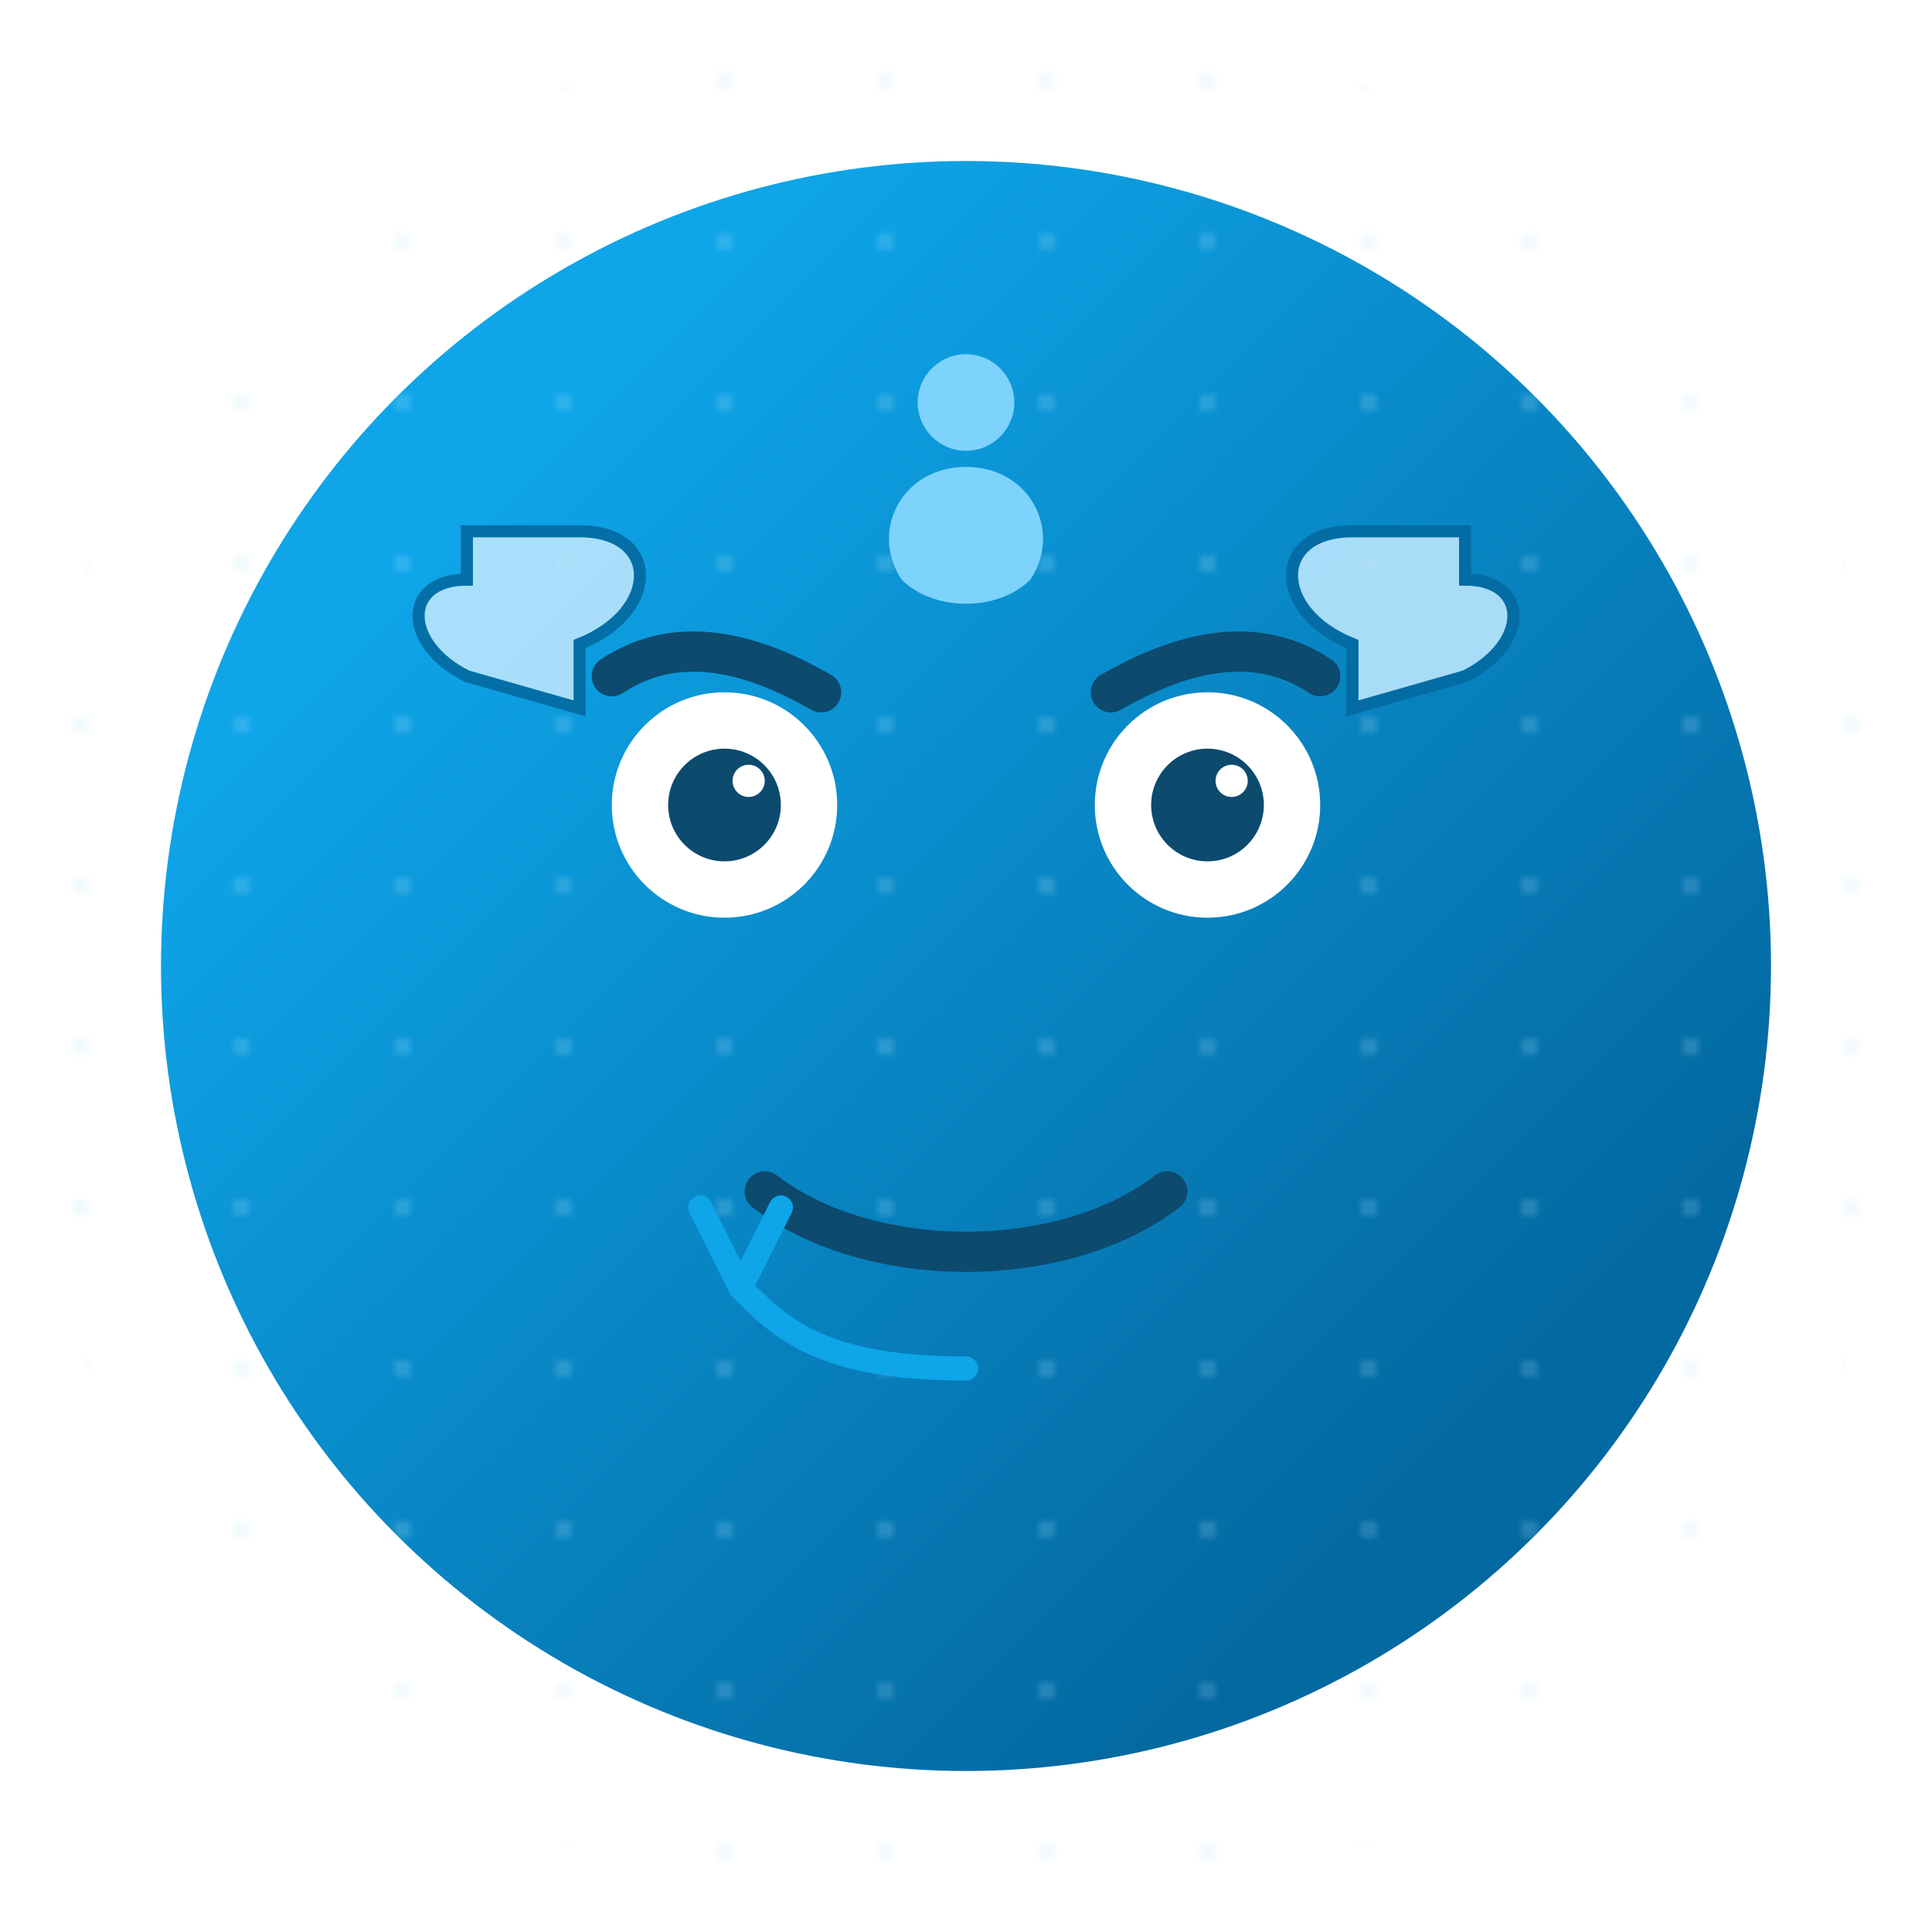 <?xml version="1.0" encoding="UTF-8" standalone="no"?>
<svg width="240" height="240" viewBox="0 0 240 240" fill="none" xmlns="http://www.w3.org/2000/svg">
  <!-- Unified base -->
  <circle cx="120" cy="120" r="100" fill="url(#gradient-face-reply)" />
  <circle cx="120" cy="120" r="120" fill="url(#patternReply)" opacity="0.25" />

  <!-- Eyes -->
  <circle cx="90" cy="100" r="14" fill="white" />
  <circle cx="150" cy="100" r="14" fill="white" />
  <circle cx="90" cy="100" r="7" fill="#0C4A6E" />
  <circle cx="150" cy="100" r="7" fill="#0C4A6E" />
  <circle cx="93" cy="97" r="2" fill="white" />
  <circle cx="153" cy="97" r="2" fill="white" />

  <!-- Eyebrows -->
  <path d="M76 84C85 78 95 82 102 86" stroke="#0C4A6E" stroke-width="5" stroke-linecap="round" />
  <path d="M164 84C155 78 145 82 138 86" stroke="#0C4A6E" stroke-width="5" stroke-linecap="round" />

  <!-- Smile -->
  <path d="M95 148C108 158 132 158 145 148" stroke="#0C4A6E" stroke-width="5" stroke-linecap="round" />

  <!-- Speech bubbles simplified -->
  <g opacity="0.9">
    <path d="M58 72C50 72 50 80 58 84L72 88V80C82 76 82 66 72 66H58V72Z" fill="#BAE6FD" stroke="#0369A1" stroke-width="1.5" />
    <path d="M182 72C190 72 190 80 182 84L168 88V80C158 76 158 66 168 66H182V72Z" fill="#BAE6FD" stroke="#0369A1" stroke-width="1.5" />
  </g>

  <!-- Forehead icon -->
  <path d="M120 58C112 58 108 66 112 72C116 76 124 76 128 72C132 66 128 58 120 58Z" fill="#7DD3FC" />
  <circle cx="120" cy="50" r="6" fill="#7DD3FC" />

  <!-- Reply arrows -->
  <g stroke="#0EA5E9" stroke-width="3" stroke-linecap="round">
    <path d="M120 170C102 170 97 165 92 160" />
    <path d="M92 160L97 150" />
    <path d="M92 160L87 150" />
  </g>

  <defs>
    <linearGradient id="gradient-face-reply" x1="60" y1="60" x2="180" y2="180" gradientUnits="userSpaceOnUse">
      <stop offset="0%" stop-color="#0EA5E9" />
      <stop offset="100%" stop-color="#0369A1" />
    </linearGradient>
    <pattern id="patternReply" x="0" y="0" width="20" height="20" patternUnits="userSpaceOnUse">
      <circle cx="10" cy="10" r="1" fill="#BAE6FD" />
    </pattern>
  </defs>
</svg>
